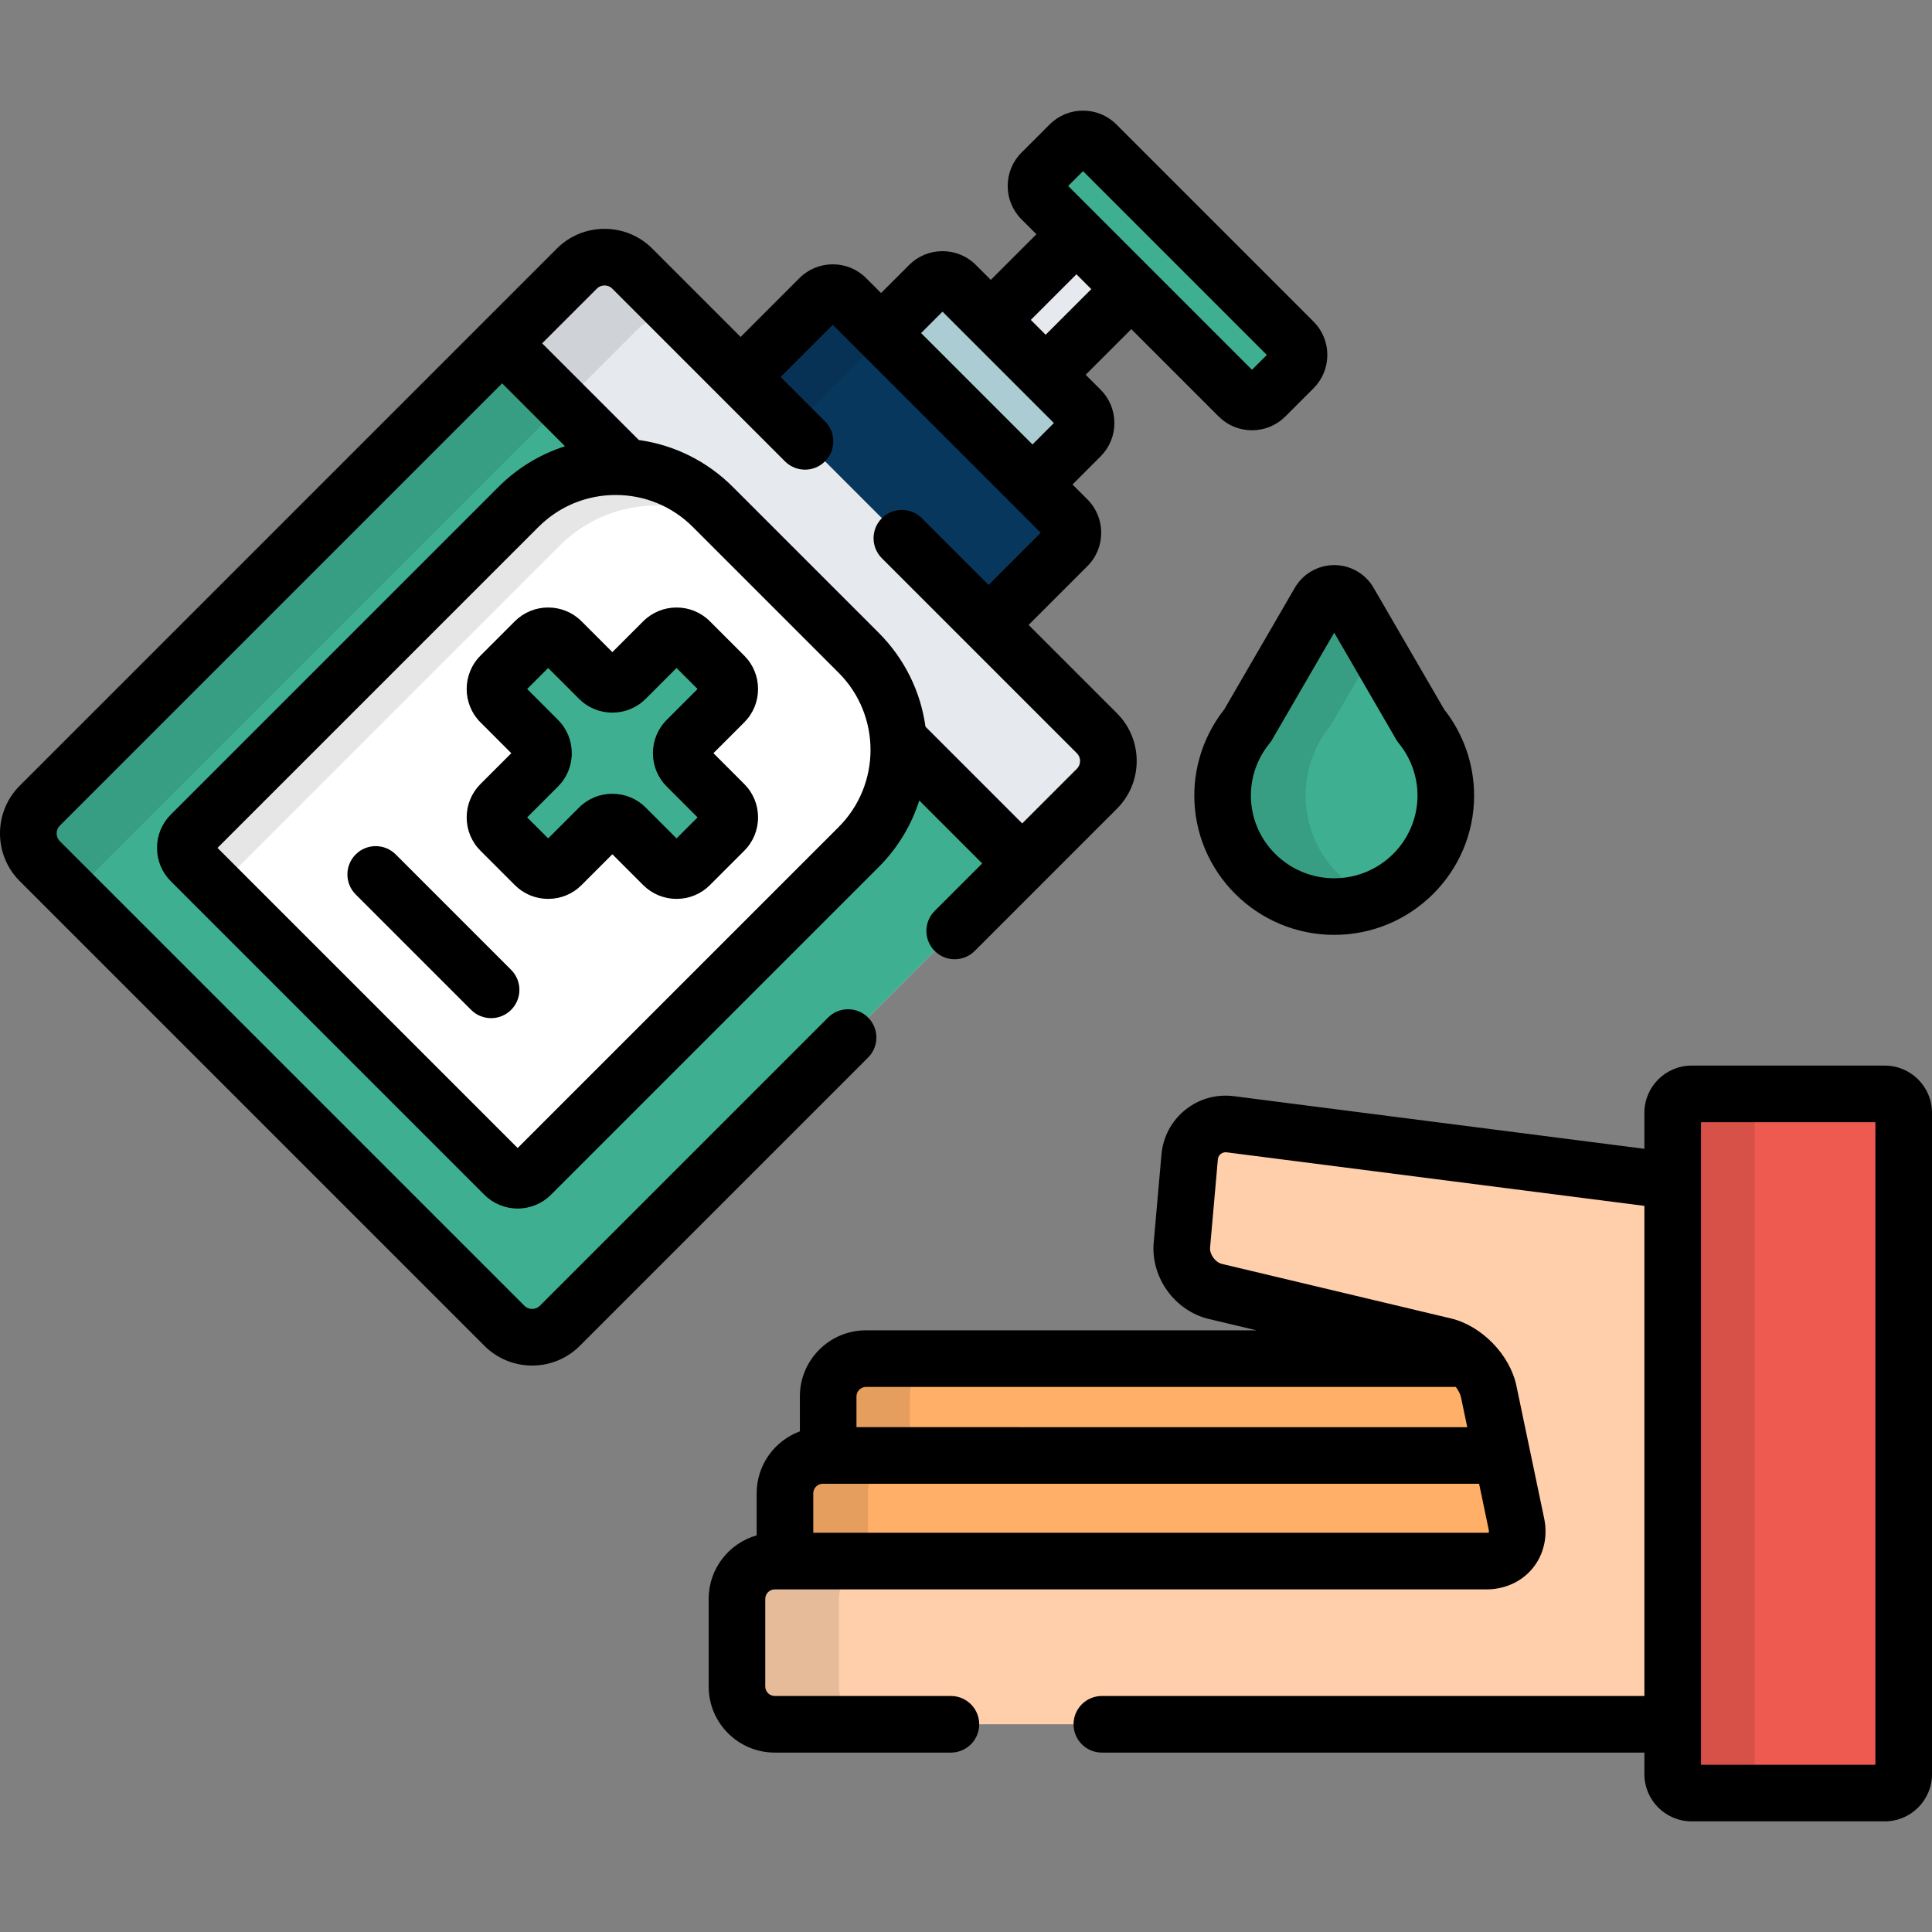 <?xml version="1.0" encoding="iso-8859-1"?>
<!-- Generator: Adobe Illustrator 19.0.0, SVG Export Plug-In . SVG Version: 6.00 Build 0)  -->
<svg version="1.1" id="Capa_1" xmlns="http://www.w3.org/2000/svg" xmlns:xlink="http://www.w3.org/1999/xlink" x="0px" y="0px"
	 viewBox="0 0 512 512" style="enable-background:new 0 0 512 512;" xml:space="preserve">
<rect x="0" y="0" width="512" height="512" fill="#808080" stroke="none"/>
<path style="fill:#3EAF91;" d="M353.581,240.251c-16.309,0-29.58-13.201-29.58-29.424c0-6.766,2.355-13.344,6.637-18.57l19-32.74
	c0.813-1.398,2.316-2.262,3.943-2.262l0,0c1.621,0,3.127,0.863,3.938,2.262l18.994,32.74c4.287,5.238,6.639,11.818,6.639,18.57
	C383.152,227.049,369.884,240.251,353.581,240.251z"/>
<g style="opacity:0.1;">
	<path d="M346.002,210.827c0-6.766,2.355-13.344,6.637-18.57l11.94-20.573l-7.059-12.167c-0.811-1.398-2.316-2.262-3.938-2.262
		c-1.627,0-3.131,0.863-3.943,2.262l-19,32.74c-4.281,5.227-6.637,11.805-6.637,18.57c0,16.223,13.272,29.424,29.58,29.424
		c3.886,0,7.596-0.758,10.998-2.119C353.703,233.778,346.002,223.182,346.002,210.827z"/>
</g>
<path style="fill:#FFAF68;" d="M394.527,368.792c-0.667-3.187-2.801-6.387-5.536-8.739H229.474c-5.5,0-10,4.5-10,10v15.666H398.07
	L394.527,368.792z"/>
<path style="opacity:0.1;enable-background:new    ;" d="M241.107,385.718v-15.666c0-5.5,4.5-10,10-10h-21.633c-5.5,0-10,4.5-10,10
	v15.666H241.107z"/>
<path style="fill:#FFAF68;" d="M393.927,413.704c5.5,0,9.078-4.404,7.951-9.788l-3.809-18.198H218.026c-5.5,0-10,4.5-10,10v17.986
	H393.927z"/>
<path style="opacity:0.1;enable-background:new    ;" d="M230.002,413.704v-17.986c0-5.5,4.5-10,10-10h-21.977c-5.5,0-10,4.5-10,10
	v17.986H230.002z"/>
<path style="fill:#FFCFAB;" d="M443.283,312.969l-117.211-15.026c-5.455-0.699-10.314,3.211-10.798,8.689l-2.059,23.33
	c-0.483,5.479,3.499,11.003,8.85,12.277l60.685,14.447c5.351,1.274,10.65,6.721,11.777,12.104l7.352,35.125
	c1.127,5.384-2.451,9.788-7.951,9.788H205.305c-5.5,0-10,4.5-10,10v23.25c0,5.5,4.5,10,10,10h237.977V312.969H443.283z"/>
<g style="opacity:0.1;">
	<path d="M222.32,446.954v-23.25c0-5.5,4.5-10,10-10h-27.014c-5.5,0-10,4.5-10,10v23.25c0,5.5,4.5,10,10,10h27.014
		C226.819,456.954,222.32,452.454,222.32,446.954z"/>
</g>
<path style="fill:#EF5A50;" d="M504.5,470.176c0,2.75-2.25,5-5,5h-51.219c-2.75,0-5-2.25-5-5v-175.28c0-2.75,2.25-5,5-5H499.5
	c2.75,0,5,2.25,5,5V470.176z"/>
<g style="opacity:0.1;">
	<path d="M465.001,470.176v-175.28c0-2.75,2.25-5,5-5h-21.719c-2.75,0-5,2.25-5,5v175.28c0,2.75,2.25,5,5,5h21.719
		C467.251,475.176,465.001,472.926,465.001,470.176z"/>
</g>
<rect x="265.14" y="70.422" transform="matrix(-0.707 0.707 -0.707 -0.707 537.087 -61.062)" style="fill:#E6E9ED;" width="32.099" height="20.562"/>
<path style="fill:#3EAF91;" d="M276.008,52.82c-1.944-1.944-1.944-5.126,0-7.07l7.469-7.469c1.945-1.944,5.127-1.944,7.071,0
	l52.247,52.248c1.944,1.944,1.944,5.126,0,7.07l-7.469,7.469c-1.944,1.944-5.126,1.944-7.07,0L276.008,52.82z"/>
<path style="fill:#ABCCD3;" d="M286.367,108.576L253.31,75.519c-1.945-1.944-5.126-1.944-7.071,0l-12.747,12.748l40.127,40.127
	l12.748-12.748C288.311,113.702,288.311,110.52,286.367,108.576z"/>
<path style="fill:#08375E;" d="M261.987,165.614l20.891-20.891c1.944-1.944,1.944-5.126,0-7.07l-58.645-58.646
	c-1.945-1.944-5.127-1.944-7.071,0l-20.891,20.891L261.987,165.614z"/>
<path style="opacity:0.1;enable-background:new    ;" d="M209.811,113.438l23.432-23.432c0.347-0.348,0.743-0.61,1.155-0.833
	l-10.165-10.166c-1.945-1.944-5.127-1.944-7.071,0l-20.891,20.891L209.811,113.438z"/>
<path style="fill:#E6E9ED;" d="M290.707,194.335L167.551,71.177c-4.035-4.035-10.638-4.035-14.672,0L10.53,213.526
	c-4.034,4.035-4.035,10.639,0.001,14.674l123.155,123.157c4.036,4.033,10.639,4.035,14.674-0.002l142.346-142.347
	C294.742,204.973,294.742,198.372,290.707,194.335z"/>
<path style="fill:#3EAF91;" d="M238.081,196c0.762,10.217-2.744,20.695-10.54,28.491l-86.822,86.82
	c-0.977,0.977-2.256,1.465-3.536,1.465c-1.28,0-2.559-0.488-3.536-1.465l-83.074-83.074c-0.938-0.938-1.464-2.209-1.464-3.535
	c0-1.326,0.527-2.598,1.464-3.535l86.821-86.821c6.88-6.88,16.027-10.669,25.756-10.669c0.912,0,1.817,0.044,2.718,0.11
	l-32.8-32.801L10.53,213.526c-4.034,4.035-4.035,10.639,0.001,14.674l123.155,123.157c4.036,4.033,10.639,4.035,14.674-0.002
	l122.538-122.538L238.081,196z"/>
<g style="opacity:0.1;">
	<path d="M24.575,231.637L168.912,87.299c3.79-3.79,9.814-4.062,13.933-0.827l-15.294-15.295c-4.035-4.035-10.638-4.035-14.672,0
		L10.53,213.526c-4.034,4.035-4.035,10.639,0.001,14.674l10.98,10.98C21.485,236.449,22.503,233.71,24.575,231.637z"/>
</g>
<path style="fill:#FFFFFF;" d="M137.184,312.776c-1.28,0-2.559-0.488-3.536-1.465l-83.074-83.074
	c-0.938-0.938-1.464-2.209-1.464-3.535c0-1.326,0.527-2.598,1.464-3.535l86.821-86.821c6.88-6.88,16.027-10.669,25.756-10.669
	c9.729,0,18.876,3.789,25.756,10.668l38.635,38.634c14.202,14.202,14.202,37.311,0,51.514l-86.822,86.82
	C139.743,312.288,138.463,312.776,137.184,312.776z"/>
<g style="opacity:0.1;">
	<path d="M61.469,238.523c-0.938-0.938-1.464-2.209-1.464-3.535s0.527-2.598,1.464-3.535l86.821-86.821
		c6.88-6.88,16.027-10.669,25.756-10.669c7.835,0,15.291,2.462,21.492,7.012l-6.63-6.63c-6.88-6.879-16.027-10.668-25.756-10.668
		c-9.729,0-18.876,3.789-25.756,10.669l-86.821,86.821c-0.938,0.938-1.464,2.209-1.464,3.535c0,1.326,0.527,2.598,1.464,3.535
		L61.469,238.523z"/>
</g>
<path style="fill:#3EAF91;" d="M191.932,220.149c1.945-1.944,1.945-5.126,0-7.07l-9.94-9.939c-1.944-1.944-1.945-5.126,0-7.07
	l9.94-9.941c1.945-1.944,1.945-5.126,0-7.07l-9.103-9.104c-1.945-1.944-5.127-1.944-7.071,0l-9.94,9.939
	c-1.944,1.944-5.126,1.944-7.071,0l-9.941-9.941c-1.945-1.944-5.126-1.944-7.071,0l-9.104,9.105c-1.944,1.944-1.944,5.126,0,7.07
	l9.94,9.941c1.944,1.944,1.944,5.126-0.001,7.07l-9.939,9.941c-1.944,1.944-1.944,5.126,0,7.07l9.104,9.102
	c1.944,1.944,5.127,1.944,7.071,0l9.939-9.938c1.944-1.944,5.127-1.944,7.071,0l9.94,9.939c1.944,1.944,5.126,1.944,7.071,0
	L191.932,220.149z"/>
<path d="M343.152,155.752l-18.714,32.249c-5.122,6.48-7.935,14.561-7.935,22.826c0,20.36,16.634,36.924,37.08,36.924
	c20.44,0,37.07-16.564,37.07-36.924c0-8.26-2.814-16.339-7.936-22.824l-18.708-32.247c-2.146-3.701-6.141-6.001-10.427-6.001
	C349.297,149.755,345.302,152.051,343.152,155.752z M370.026,196.02c0.201,0.347,0.43,0.677,0.684,0.986
	c3.188,3.895,4.942,8.803,4.942,13.82c0,12.089-9.9,21.924-22.07,21.924c-12.175,0-22.08-9.835-22.08-21.924
	c0-5.022,1.754-9.93,4.939-13.817c0.255-0.311,0.483-0.642,0.685-0.988l16.453-28.352L370.026,196.02z"/>
<path d="M499.5,282.396h-51.219c-6.893,0-12.5,5.608-12.5,12.5v9.551l-108.758-13.943c-4.684-0.598-9.27,0.688-12.919,3.625
	c-3.649,2.938-5.889,7.143-6.303,11.845l-2.059,23.33c-0.813,9.204,5.593,18.092,14.583,20.232l12.672,3.016H229.474
	c-9.649,0-17.5,7.851-17.5,17.5v9.268c-6.672,2.47-11.449,8.879-11.449,16.398v11.166c-7.33,2.087-12.721,8.829-12.721,16.82v23.25
	c0,9.65,7.851,17.5,17.5,17.5h46.697c4.142,0,7.501-3.357,7.501-7.5c0-4.142-3.358-7.5-7.501-7.5h-46.697
	c-1.355,0-2.5-1.145-2.5-2.5v-23.25c0-1.355,1.145-2.5,2.5-2.5h188.623c4.891,0,9.367-2.058,12.282-5.646
	c2.915-3.588,4.012-8.392,3.01-13.178l-7.352-35.126c-1.724-8.234-9.195-15.914-17.381-17.863l-60.686-14.447
	c-1.729-0.412-3.272-2.553-3.116-4.322l2.059-23.33c0.067-0.767,0.454-1.227,0.766-1.478c0.313-0.251,0.846-0.528,1.607-0.432
	l110.665,14.188v129.884h-143.78c-4.143,0-7.5,3.358-7.5,7.5c0,4.143,3.357,7.5,7.5,7.5h143.78v5.723c0,6.893,5.607,12.5,12.5,12.5
	H499.5c6.893,0,12.5-5.607,12.5-12.5V294.896C512,288.004,506.393,282.396,499.5,282.396z M229.474,367.552h156.331
	c0.686,0.913,1.194,1.885,1.381,2.775l1.651,7.891H226.974v-8.166C226.974,368.697,228.119,367.552,229.474,367.552z
	 M394.583,406.082c-0.041,0.032-0.249,0.122-0.656,0.122H215.526v-10.486c0-1.355,1.145-2.5,2.5-2.5h173.952l2.561,12.234
	C394.62,405.851,394.575,406.074,394.583,406.082z M497,467.676h-46.219v-170.28H497V467.676z"/>
<path d="M230.055,269.658c-2.929-2.928-7.678-2.928-10.606,0l-76.393,76.396c-1.102,1.101-2.965,1.101-4.066,0L15.834,222.896
	c-1.103-1.103-1.103-2.965-0.001-4.066l117.236-117.237l16.67,16.67c-6.583,2.103-12.619,5.751-17.647,10.778l-86.821,86.821
	c-2.361,2.361-3.661,5.5-3.661,8.839c0,3.339,1.3,6.478,3.661,8.839l83.074,83.074c2.361,2.36,5.501,3.661,8.839,3.661
	c3.339,0,6.477-1.301,8.839-3.661l86.822-86.82c5.025-5.025,8.67-11.064,10.769-17.655l16.677,16.678L247.7,241.409
	c-2.929,2.93-2.929,7.678,0,10.607c1.464,1.464,3.384,2.196,5.303,2.196s3.839-0.732,5.303-2.196l37.703-37.704
	c6.969-6.967,6.971-18.307,0.002-25.281l-23.417-23.417l15.587-15.587c4.873-4.874,4.873-12.804,0-17.678l-3.955-3.955l7.444-7.445
	c2.356-2.357,3.654-5.496,3.654-8.839c0-3.343-1.298-6.481-3.654-8.839l-3.955-3.955l12.092-12.091l23.146,23.146
	c2.357,2.356,5.496,3.654,8.839,3.654s6.481-1.298,8.839-3.654l7.469-7.469c2.356-2.357,3.654-5.496,3.654-8.839
	s-1.298-6.482-3.654-8.839l-52.247-52.248c-2.357-2.356-5.496-3.654-8.839-3.654c-3.342,0-6.48,1.297-8.84,3.654l-7.469,7.469
	c-2.356,2.357-3.654,5.496-3.654,8.839c0,3.343,1.298,6.481,3.654,8.839l3.955,3.955l-12.092,12.092l-3.955-3.955
	c-2.357-2.356-5.496-3.654-8.838-3.654c-3.342,0-6.481,1.298-8.839,3.655l-7.444,7.443l-3.957-3.956
	c-2.357-2.356-5.496-3.654-8.838-3.654c-3.342,0-6.481,1.298-8.839,3.654l-15.587,15.588l-23.417-23.417
	c-3.368-3.368-7.857-5.224-12.64-5.224c-4.783,0-9.271,1.855-12.639,5.223L5.226,208.223c-6.969,6.971-6.968,18.312,0.001,25.28
	l123.156,123.158c3.486,3.483,8.062,5.226,12.639,5.225c4.578,0,9.157-1.743,12.64-5.228l76.391-76.394
	C232.984,277.335,232.984,272.587,230.055,269.658z M222.239,219.187l-85.054,85.053l-79.539-79.538l85.054-85.053
	c5.464-5.464,12.728-8.473,20.453-8.473s14.989,3.009,20.453,8.472l38.635,38.634C233.516,189.558,233.516,207.91,222.239,219.187z
	 M287.012,45.352l48.712,48.712l-3.933,3.933l-48.712-48.712L287.012,45.352z M285.267,72.686l3.933,3.933l-12.091,12.092
	l-3.934-3.933L285.267,72.686z M249.774,82.59l29.521,29.521l-5.677,5.677l-29.52-29.521L249.774,82.59z M158.182,76.48
	c0.721-0.722,1.583-0.829,2.032-0.829c0.45,0,1.312,0.107,2.033,0.83l45.785,45.785c2.928,2.927,7.677,2.929,10.607,0
	c2.929-2.93,2.929-7.678,0-10.607l-11.76-11.761l13.819-13.819l55.109,55.11l-13.819,13.819l-17.679-17.68
	c-2.929-2.928-7.678-2.928-10.606,0c-2.929,2.93-2.929,7.678,0,10.607l51.701,51.701c1.103,1.104,1.104,2.967,0.001,4.068
	l-14.506,14.507l-25.637-25.638c-1.309-9.403-5.598-18.08-12.416-24.899l-38.635-38.634c-6.83-6.828-15.513-11.125-24.913-12.433
	l-25.621-25.622L158.182,76.48z"/>
<path d="M200.891,182.592c0-3.343-1.298-6.482-3.655-8.838l-9.104-9.104c-2.357-2.357-5.496-3.654-8.838-3.654
	c-3.343,0-6.482,1.298-8.839,3.654l-8.173,8.172l-8.173-8.174c-2.357-2.356-5.496-3.654-8.838-3.654
	c-3.343,0-6.481,1.298-8.839,3.655l-9.103,9.105c-4.873,4.874-4.873,12.804-0.001,17.677l8.172,8.174l-8.172,8.173
	c-2.357,2.358-3.655,5.497-3.655,8.84c0,3.342,1.298,6.48,3.656,8.838l9.103,9.102c2.357,2.356,5.496,3.654,8.839,3.654
	c3.342,0,6.481-1.298,8.838-3.654l8.172-8.171l8.173,8.173c2.357,2.356,5.496,3.654,8.839,3.654c3.342,0,6.481-1.298,8.839-3.655
	l9.103-9.104c2.357-2.356,3.656-5.496,3.656-8.839c0-3.343-1.298-6.482-3.655-8.839l-8.172-8.171l8.171-8.173
	C199.593,189.075,200.891,185.935,200.891,182.592z M176.689,208.443l8.172,8.171l-5.568,5.569l-8.173-8.172
	c-2.357-2.356-5.496-3.654-8.839-3.654c-3.343,0-6.482,1.298-8.838,3.654l-8.172,8.171l-5.568-5.567l8.17-8.172
	c2.357-2.356,3.656-5.496,3.656-8.839c0.001-3.343-1.298-6.482-3.654-8.838l-8.172-8.174l5.568-5.569l8.173,8.174
	c2.357,2.356,5.496,3.654,8.838,3.654c3.343,0,6.482-1.298,8.839-3.654l8.173-8.172l5.567,5.567l-8.171,8.173
	c-2.357,2.356-3.656,5.496-3.656,8.839C173.034,202.947,174.332,206.086,176.689,208.443z"/>
<path d="M104.869,226.43c-2.93-2.93-7.678-2.929-10.607-0.001c-2.929,2.929-2.929,7.678,0,10.606l30.585,30.588
	c1.465,1.465,3.384,2.197,5.304,2.197c1.919,0,3.839-0.732,5.303-2.196c2.929-2.929,2.929-7.678,0-10.607L104.869,226.43z"/>
<g>
</g>
<g>
</g>
<g>
</g>
<g>
</g>
<g>
</g>
<g>
</g>
<g>
</g>
<g>
</g>
<g>
</g>
<g>
</g>
<g>
</g>
<g>
</g>
<g>
</g>
<g>
</g>
<g>
</g>
</svg>
